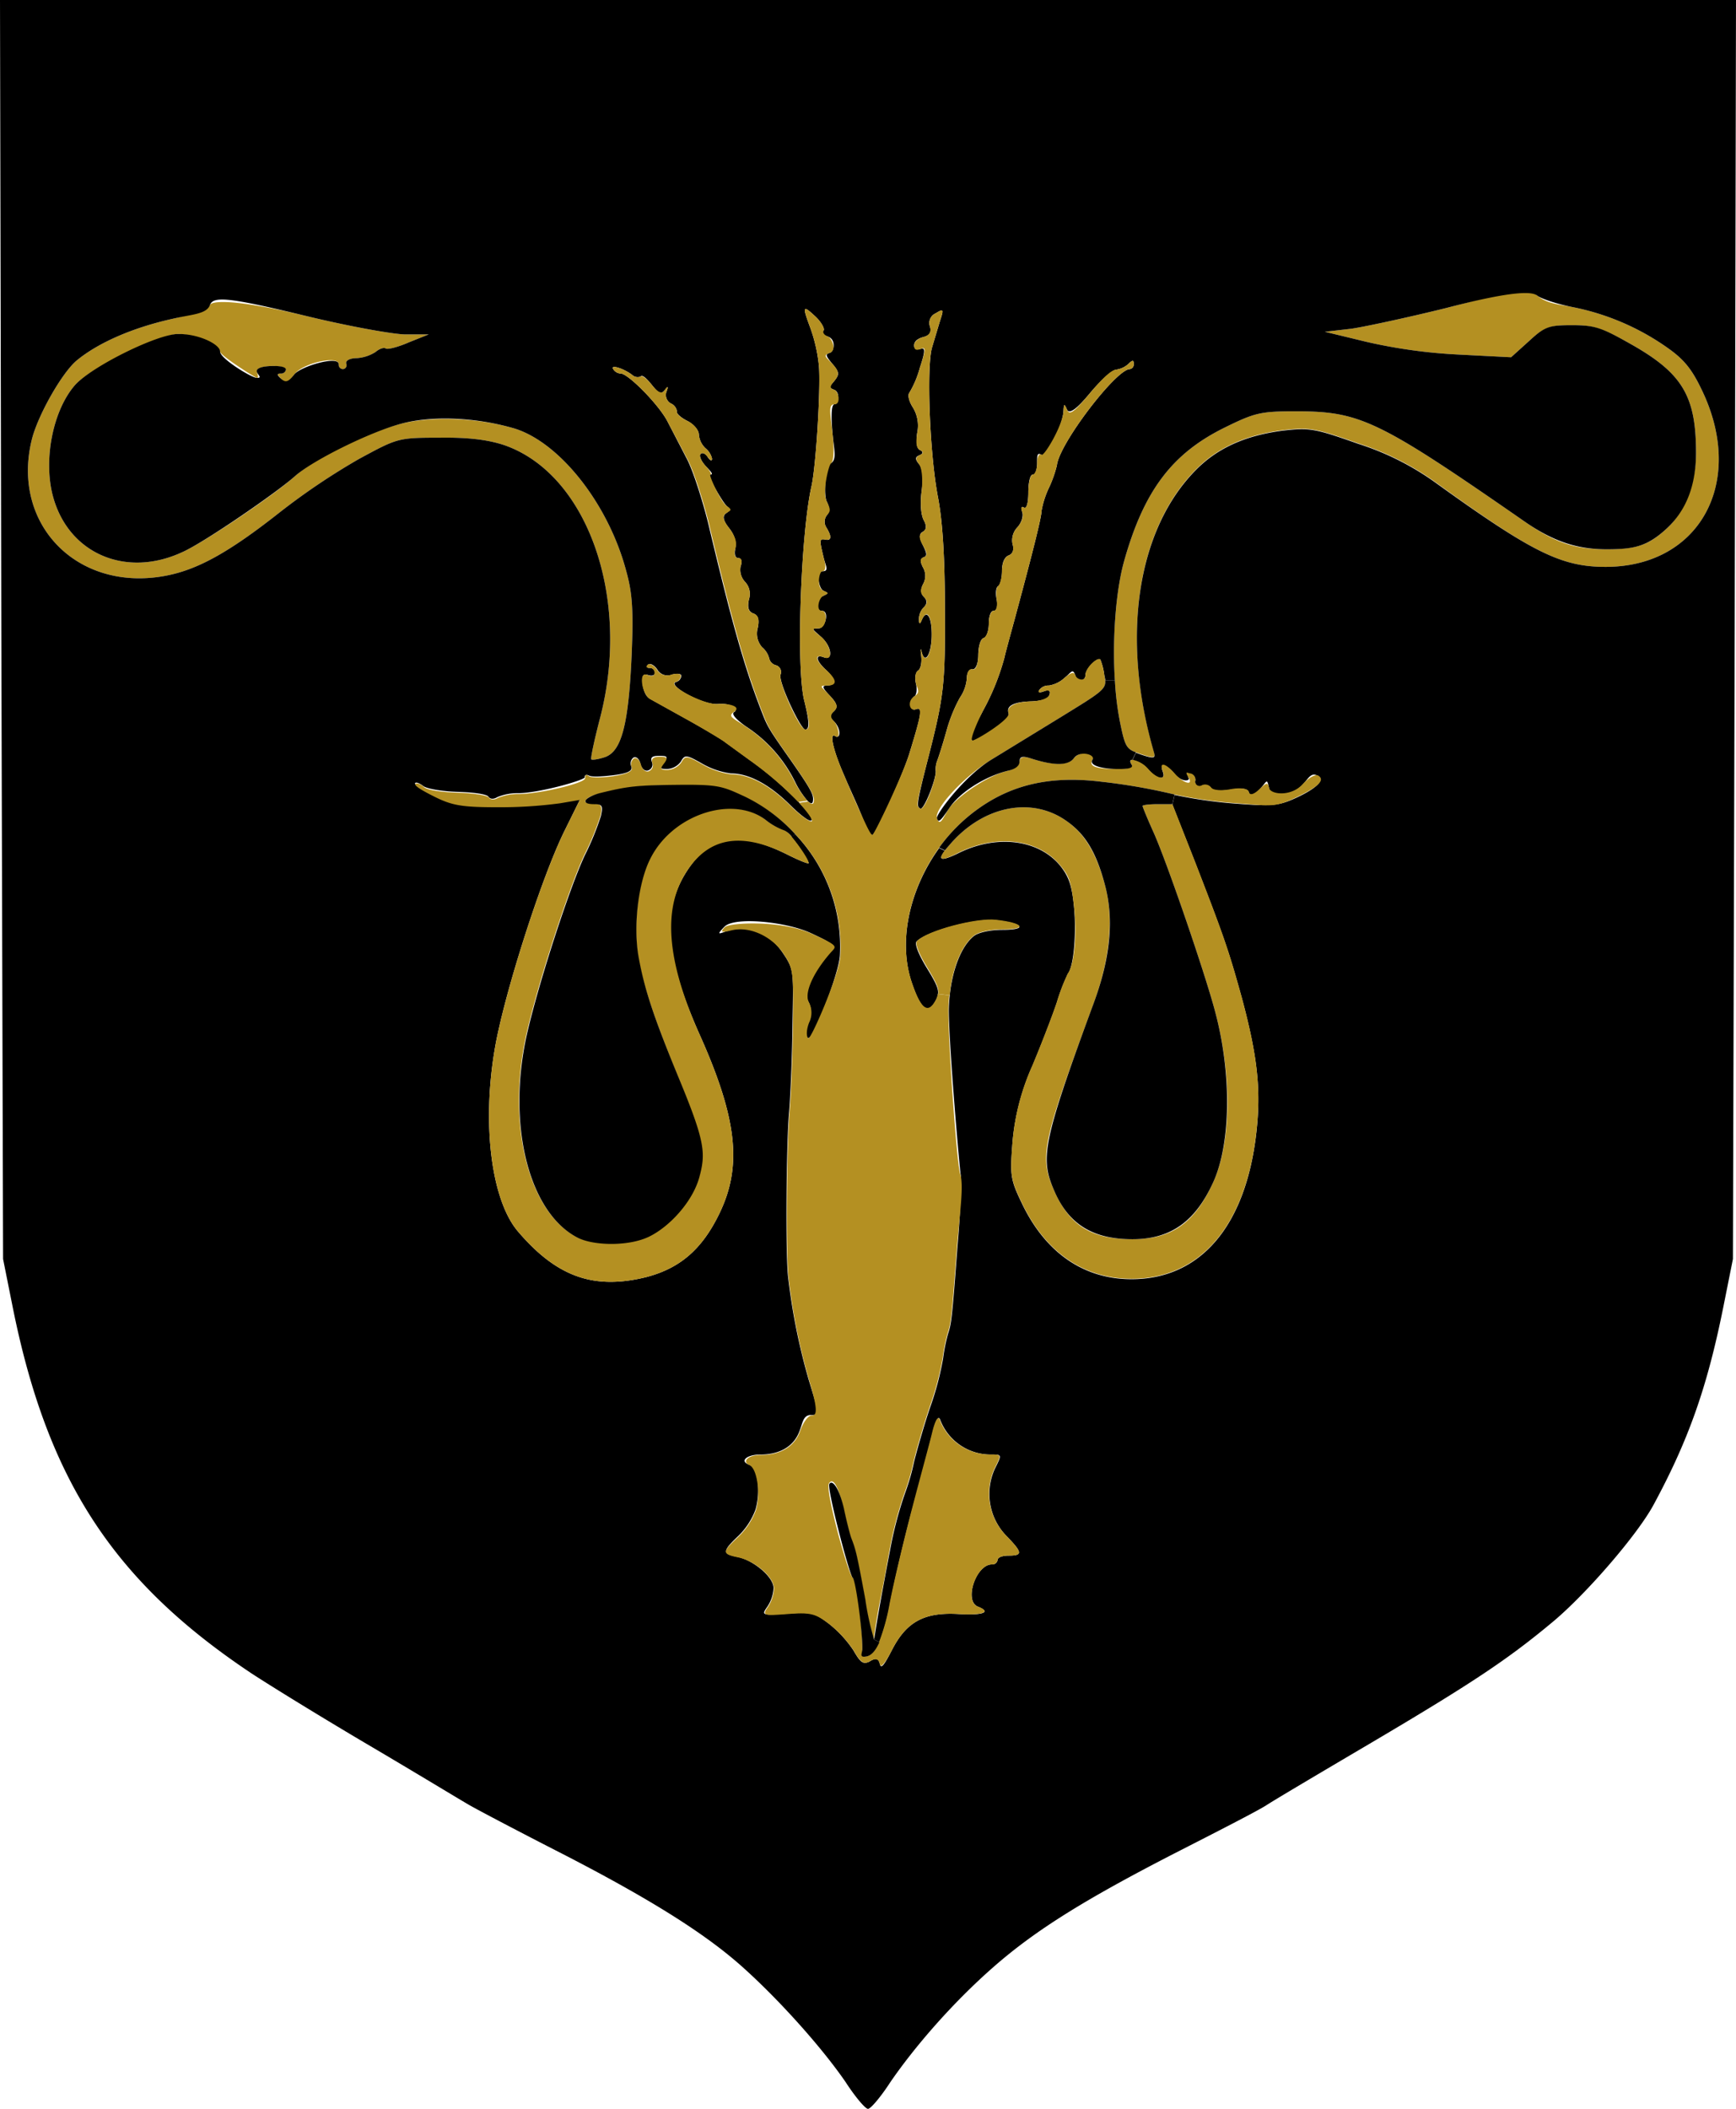 <svg id="Layer_1" data-name="Layer 1" xmlns="http://www.w3.org/2000/svg" viewBox="0 0 395.2 479.9"><defs><style>.cls-1{fill:#b49022;}</style></defs><title>Greyjoy-emblem</title><path class="cls-1" d="M387.9,90c9.1,20.5-1.5,39-22.5,39-10.1,0-16.7-3.3-38.9-19.4a62.7,62.7,0,0,0-17.4-8.7c-9.9-3.5-11-3.7-17.2-3-8.4,1.1-14.7,3.9-19.6,8.8-13.6,13.6-17.3,38.3-9.7,64.4,0.4,1.4,0,1.5-3,.5l-1.1-.4c-2.3-.8-2.6-1.8-3.7-7.2a69.2,69.2,0,0,1-1.1-9.2c-0.6-9.4.2-20.3,2.1-27.1,4.5-16,10.9-24.5,22.9-30.4,6.9-3.4,8.2-3.7,16.2-3.7,14.7,0,18.8,2,52.1,25.1,6.9,4.8,11.3,6.3,18.7,6.3s9.9-1.3,13.7-4.8,6.6-9.8,6.6-17.2c0-12.8-3.1-18-14.5-24.5-6.9-3.9-8.8-4.5-13.7-4.5s-6.2.3-9.8,3.6l-4.1,3.7-11.7-.6A120.6,120.6,0,0,1,311,77.8l-9.5-2.3,6.1-.7c3.3-.5,13-2.6,21.5-4.7,17.2-4.5,18.6-4.6,20.8-2.8s4.5,1.9,8.1,2.6a56.3,56.3,0,0,1,22,9.6C383.7,82.2,385.4,84.5,387.9,90Z" transform="translate(0.1)"/><path class="cls-1" d="M142.5,130.1c1.4,5,1.6,9.1,1.2,18.9-0.7,15.9-2.3,22-6.1,23.3-1.5.5-2.9,0.7-3.1,0.5s0.7-4.4,2-9.4c7.1-27.3-2.8-55.5-21.8-62.1-3.6-1.2-8.1-1.8-14.7-1.7-9.5,0-9.6.1-18.3,4.8a153.3,153.3,0,0,0-18,12.1c-11.9,9.4-19.1,13.3-26.5,14.6-19.8,3.5-34.7-11.8-30.1-30.9C8.4,94.7,14,84.8,17.4,82c5-4.1,12.9-7.5,22-9.5,4.3-1,8-2.3,8.3-3.1S52.2,67.7,70,72c9.1,2.2,19,4,22,4.1h5.5L93,77.9c-2.5,1.1-4.9,1.7-5.3,1.4s-1.5.1-2.3,0.8a9.1,9.1,0,0,1-4.2,1.4c-1.6,0-2.6.5-2.5,1.2A0.9,0.9,0,0,1,78,84a1,1,0,0,1-1-1.1c0-2.1-8.2-.3-10.1,2.3s-2,2.1-3,1-1-1.2-.1-1.2a1.1,1.1,0,0,0,1.2-.9c0-.5-1.6-0.9-3.5-0.8s-3.4.5-3.1,1.4,0.3,1.3,0,1.3S50,80.9,50,80s-5.7-4-9.5-4S20.8,83.4,17,87.6c-5.1,5.8-7.3,17.2-5,25.5,3.6,13,16.7,18.5,29.5,12.5,5.1-2.3,20.9-13,25.5-17.2s17.4-10.3,24.3-12S108.4,95,117,97.5C127.4,100.7,138.5,114.8,142.5,130.1Z" transform="translate(0.1)"/><path d="M395.1,0l-0.3,143.2-0.4,143.3-2.2,11c-3.7,18.4-8,30.4-15.9,45-3.7,6.8-15.1,20-22.7,26.4-10.4,8.7-18.5,14.1-42.4,28.2-10.7,6.3-21,12.4-23,13.7S276.6,417,267,421.9c-20.2,10.4-31.3,17.3-40.8,25.6s-18.1,18.3-23.6,26.3c-2.2,3.4-4.5,6.1-5.1,6.1s-2.9-2.7-5.1-6.1c-5.5-8-15.3-18.9-23.6-26.3s-20.6-15.2-40.8-25.6c-9.6-4.9-19.1-9.9-21.2-11.1s-12.3-7.4-23-13.7S61.1,383.4,57,380.7c-31.3-20.9-46.3-43.9-54.2-83.2l-2.2-11L0.2,143.2-0.1,0H395.1ZM365.4,129c21,0,31.6-18.5,22.5-39-2.5-5.5-4.2-7.8-7.9-10.5a56.3,56.3,0,0,0-22-9.6c-3.6-.7-7.2-1.9-8.1-2.6s-3.6-1.7-20.8,2.8c-8.5,2.1-18.2,4.2-21.5,4.7l-6.1.7,9.5,2.3a120.6,120.6,0,0,0,21.2,2.9l11.7,0.6,4.1-3.7c3.6-3.3,4.5-3.6,9.8-3.6s6.8,0.6,13.7,4.5C382.9,85,386,90.2,386,103c0,7.4-2.2,13.1-6.6,17.2S372,125,365.7,125s-11.8-1.5-18.7-6.3c-33.3-23.1-37.4-25.1-52.1-25.1-8,0-9.3.3-16.2,3.7-12,5.9-18.4,14.4-22.9,30.4-1.9,6.8-2.7,17.7-2.1,27.1h-2.2c0-.3-0.1-0.7-0.2-1.1a14.2,14.2,0,0,0-.9-3.6c-0.6-.7-3.4,2.1-3.4,3.5s-1.7,1.8-2.3.1-0.9-.7-2.4.5a6.8,6.8,0,0,1-3.6,1.8,2.6,2.6,0,0,0-2.2,1c-0.4.6,0.1,0.7,1.1,0.3s1.5-.2,1.2.8-1.9,1.4-4,1.5c-4.1.1-5.9,1-5.3,2.7s-7.3,7.3-8.3,6.2,0.8-3.4,2.5-6.8a54.4,54.4,0,0,0,4.9-12.2c0.1-.6,1.2-4.6,2.4-9,4.1-15.2,6-22.8,6-24.2a20.7,20.7,0,0,1,1.6-5.1,26.9,26.9,0,0,0,1.9-5.3C241,101,254,84,257.1,84a1.1,1.1,0,0,0,.9-1.2c0-.9-0.3-0.9-1.2,0a5.2,5.2,0,0,1-2.7,1.3c-0.9,0-3.6,2.4-6.1,5.4s-4.6,5-5.2,3.7-0.7-1.4-.8.3c-0.1,3.2-3.9,10.7-5,10s-1,.5-1,1.9-0.4,2.6-1,2.6-1,1.8-1,4.1-0.4,3.8-1,3.4-0.7.1-.4,1-0.1,2.4-1.1,3.5a4.3,4.3,0,0,0-1.1,3.8c0.4,1.3.1,2.2-.9,2.6s-1.5,1.8-1.5,3.5-0.4,3.2-.9,3.5-0.6,1.7-.3,3.1,0,2.5-.7,2.5-1.1,1.3-1.1,2.9-0.5,3.1-1.2,3.3-1.2,2-1.2,3.9-0.6,3.3-1.3,3.2-1.3.7-1.3,2a9.1,9.1,0,0,1-1.6,4.5,34.8,34.8,0,0,0-3,7.4c-0.8,2.9-1.8,6-2.1,6.8a5.5,5.5,0,0,0-.4,2.3c0.3,1.6-2.7,9.2-3.5,8.7s-1-.6,1.8-11.5c3.6-14.1,3.9-16.7,3.8-34,0-11.3-.5-19.9-1.6-25.5-1.9-10.1-2.6-29.8-1.3-34l1.8-6c0.9-2.7.8-2.8-1-1.7a2.4,2.4,0,0,0-1.3,3c0.4,1.3,0,2-1.5,2.4s-2.1,1.1-2.1,1.9,0.6,1.1,1.5.8,1.2,0.1-.2,4.3a22.3,22.3,0,0,1-2.4,5.7c-0.4.5-.1,1.9,0.8,3.3a7.9,7.9,0,0,1,1,5.8c-0.3,2.1-.1,3.6.6,3.9s0.9,0.8-.1,1.2-1,.9-0.1,2,1,3.2.6,6.2-0.1,5.5.5,6.6,0.7,2.1-.2,2.6-0.9,1.3,0,3.1,1,2.4.2,2.7-0.9.9-.2,2.3a3.8,3.8,0,0,1,.1,3.7c-0.7,1.3-.6,2.3.1,3s0.9,1.5,0,2.4a3.8,3.8,0,0,0-1.1,2.7q0,1.7.6,0.3c1.1-2.7,2.3-1,2.3,3.2s-1.5,7.1-2.3,3.9c-0.2-1-.3-0.6-0.1.9s-0.1,3-.7,3.4-0.8,1.7-.5,2.9,0.2,2.7-.4,3-1.2,3.5.4,2.9,1.3,1-1.4,9.8c-1.4,4.8-7.8,18.8-8.5,18.8s-1.5-2.1-2.6-4.8-2.9-6.5-3.8-8.7c-2.4-5.4-3.5-9.8-2.1-9s1.3-1.8-.2-3.3-0.9-1.5,0-2.4,0.7-1.7-1-3.5-1.9-2.3-.5-2.3,2.1-1.3-.3-3.5-2.6-3.7-.5-2.9,1.8-2.5-.7-4.7-2-1.8-.5-1.9,2.5-4,.7-4-1.2-2.7.3-3.4,1-.7,0-1.2-1.7-4.4-.2-4.4,0.9-1,.4-2.7c-1.1-4.5-1.1-4.8.3-4.5s1.5-.7.2-2.8a2.4,2.4,0,0,1,.1-2.7c0.7-.8.7-1.8,0-3.2s-0.4-7.8,1-8.7,0.6-3.4.3-7-0.3-6.4.5-6.4,1.4-2.7-.1-3.3-1-.7.1-2.1,1.1-1.9-.5-3.8-1.6-2.2-.6-2.5,1.5-3-.4-3.7-1.3-1-1-1.4-0.6-2-1.9-3.2c-2.9-2.7-3-2.4-1.1,2.7a36,36,0,0,1,1.9,8.3c0.5,4.4-.6,23.1-1.7,27.8-2.4,10.8-3.5,41.4-1.6,48.7,1.2,4.9,1.2,6.5.2,6.5s-6.2-10.9-5.6-12.5a1.6,1.6,0,0,0-1-2.1,2.1,2.1,0,0,1-1.6-1.6,4.9,4.9,0,0,0-1.6-2.5,4.7,4.7,0,0,1-1-4.4c0.4-1.9.1-2.9-1-3.3s-1.4-1.4-1-3.2a4,4,0,0,0-.9-4,4,4,0,0,1-1-3.5c0.4-1.1.2-1.9-.5-1.9s-1-.8-0.7-2.2-0.2-3.1-1.4-4.6-1.7-2.7-.7-3.4,1-1,.2-1.6-4.7-7.2-3.8-7.2-0.1-.9-1.1-2-1.5-2.3-1.1-2.7,1.1-.1,1.6.7,1,1,1,.4a4.3,4.3,0,0,0-1.5-2.4,4.8,4.8,0,0,1-1.5-3.1c0-1-1.2-2.4-2.6-3.1s-2.6-1.7-2.4-2.2a2.3,2.3,0,0,0-1.4-1.8,2.2,2.2,0,0,1-1-2.6c0.5-1.3.4-1.4-.4-0.4s-1.3.8-2.9-1.2-2.3-2.3-2.6-1.9a1.8,1.8,0,0,1-1.9-.4c-2-1.5-5-2.4-4.3-1.3a2.1,2.1,0,0,0,1.7,1c1.7,0,8.8,7.2,10.7,11l4.4,8.5c1.4,2.7,3.5,9.3,4.8,14.5,5.4,22.7,8.3,33,12.2,43,1.2,3.1,1.5,3.7,5.2,9,5.5,7.8,6.5,9.5,6.5,10.8s-0.5,1.2-1.3.4a20.1,20.1,0,0,1-2.9-4.5,31.9,31.9,0,0,0-11.1-12.4c-2.4-1.7-3.4-2.9-2.6-3.3s-0.4-2.1-3.8-1.8-11.6-4.3-9.5-5a1.6,1.6,0,0,0,1.2-1.4c0-.5-0.9-0.6-2.1-0.3a2.7,2.7,0,0,1-3.4-1.2c-0.7-1-1.7-1.5-2.1-1s-0.2.7,0.4,0.7a1.1,1.1,0,0,1,1.2,1.1c0,0.6-.7.8-1.6,0.5s-1.5,0-1.2,2.1,1,3,1.8,3.4l9,5c4.1,2.3,7.7,4.5,8,4.8l5.5,4a78.8,78.8,0,0,1,11.2,9.6c2,2.1,3.3,3.8,2.9,4.2s-2.6-1.3-5-3.7c-4.7-4.6-9.3-7-13.3-7a17.7,17.7,0,0,1-6.5-2.2c-3.7-2.1-4-2.1-4.9-.5a4.1,4.1,0,0,1-3.1,1.7c-1.7,0-1.8-.2-0.8-1.5s0.9-1.5-1-1.5-2,.5-1.7,1.4a1.4,1.4,0,0,1-.8,1.9c-0.7.3-1.5-.3-1.8-1.5s-1-1.7-1.6-1.4a1.7,1.7,0,0,0-.5,2c0.4,1-.8,1.6-4,2s-5,.4-5.6.1-1-.2-1,0.4-10,3.5-15,3.6a11.9,11.9,0,0,0-4.9.9c-0.8.5-1.6,0.5-2-.1s-3.5-1-7-1.1-7-.7-7.8-1.3-1.6-1-1.9-.7,1.7,1.6,4.3,2.9,6.3,2.4,14.3,2.4a102.7,102.7,0,0,0,14.3-.9l4.7-.8-3.6,7.3c-5.3,10.7-13.9,37.7-15.9,49.8-2.9,17.2-.7,34.1,5.2,41.2,8.9,10.5,17.4,13.5,29.4,10.5,7.6-2,12.6-6.3,16.5-14.3,5.3-10.8,4.2-21.6-4.4-40.8-7.9-17.7-8.7-28.1-3.1-37s12.5-9.3,23.1-4c2.6,1.3,4.8,2.2,4.8,1.9s-2.2-4-3.9-5.9l0.8-.7a37.1,37.1,0,0,1,10.2,27.7c-0.3,4.3-6.3,19.7-7.3,18.7s-0.4-2.1.2-3.6a5.1,5.1,0,0,0-.1-4.7c-1-2,.9-6.5,4.9-11.1,1.4-1.6,1-2-4.4-4.5s-17.3-3.8-19.6-1.4-0.8,1.3,1.6.7c4.3-1,8.8,1,11.6,5.1s2.5,4.2,2.3,17.2c-0.1,7.5-.5,16.3-0.8,19.6-0.6,7.4-.8,31.6-0.2,37A143.5,143.5,0,0,0,184,314c2.4,7.8,2.4,8,.6,8s-1.9,1.5-2.6,3.4c-1.2,3.6-4.4,5.6-9,5.6-3.1,0-4.8,1.5-2.6,2.3s2.6,6.3,1.5,10.2a16.2,16.2,0,0,1-3.9,6c-3.7,3.5-3.7,4.1-.2,4.8s8.2,4.5,8.2,7.1a8.4,8.4,0,0,1-1.4,4.2c-1.4,2-1.3,2,4.5,1.6s6.3-.1,9.5,2.3a26.5,26.5,0,0,1,5.6,6.1c1.1,1.9,1.7,2.7,2.5,2.8a2.2,2.2,0,0,0,1.3-.4c1.4-.8,1.9-0.6,2.2.7s1.2-.2,2.8-3.3c3.3-6.4,7.4-8.6,15.3-8.1,5.4,0.3,7.4-.4,4.2-1.7s-0.4-9.6,3.2-9.6a1.2,1.2,0,0,0,1.3-1c0-.6,1.1-1,2.5-1,3.3,0,3.2-.7-0.6-4.6a13.7,13.7,0,0,1-2.5-15.2c1.6-3.2,1.6-3.2-.8-3.2a12.3,12.3,0,0,1-11.7-8c-0.4-.9-1,0.2-1.7,3s-2.6,10.1-4.5,17-4.2,16.8-5.2,22a46.8,46.8,0,0,1-2.4,8.7l-1.2-.6h0c0.1-.8.8-5.1,1.6-9.5s1.7-9.2,2-10.7a86.1,86.1,0,0,1,3.5-13.3,50.2,50.2,0,0,0,2-7c0.7-2.8,2.3-8.4,3.7-12.5a67.5,67.5,0,0,0,2.9-11,40.8,40.8,0,0,1,1.1-5.5c0.8-2.5.9-3,2.2-20.3,0.7-7.9.9-15.1,0.7-16s-2.7-29.3-2.7-37.4a33.1,33.1,0,0,1,.2-3.3c0.6-5.9,2.6-11.2,5.4-13.5,1-.9,3.8-1.5,6.6-1.5,5.9,0,4.8-1.5-1.5-2.2-4.4-.5-15.5,2.4-18,4.8-0.6.5,0.4,3,2.3,6.1s2.8,4.8,2.5,6a4.4,4.4,0,0,1-.5,1.4c-1.7,3.2-3.3,2.1-5.3-3.7-3.4-9.5-.7-21.6,6.1-31l1.3,0.6c-1.7,2.2-.8,2.4,2.8.7,8.6-4.4,18-3.4,23.1,2.3,2.2,2.6,3,4.6,3.5,9.8s0.1,13.2-1.4,15.2a44.4,44.4,0,0,0-2.5,6.5c-1,3-3.5,9.5-5.6,14.5a53.4,53.4,0,0,0-4.5,17.3c-0.6,7.9-.5,8.5,2.4,14.5,5.4,10.9,14,16.7,24.7,16.7,15.7,0,26-12.1,28.4-33.3,1.1-9.7.3-17.3-3.3-30.7-3-10.8-3.9-13.5-10.8-31.3l-5-12.7,0.5-2.2a104.5,104.5,0,0,0,14.2,2c7.9,0.6,9.5.5,13.6-1.4s6.5-3.9,4.9-4.9-2.2.5-3.5,1.9c-2.7,3-7.2,3.5-7.7.9s-0.5-1.5-2.2.3-2.1,1.5-2.4.6-1.6-1-4.2-.6-4,.2-4.4-0.4a1.7,1.7,0,0,0-2.1-.5,1,1,0,0,1-1.5-1.1,1.4,1.4,0,0,0-1.1-1.6c-0.5,0-.7.4-0.4,1s-1.5,1-3.2-1-3.5-2.6-2.7-.5-1.3,1.8-3.3-.5a6.2,6.2,0,0,0-3.6-2.1l0.8-1.7,1.1,0.4c3,1,3.4.9,3-.5-7.6-26.1-3.9-50.8,9.7-64.4,4.9-4.9,11.2-7.7,19.6-8.8,6.2-.7,7.3-0.5,17.2,3a62.7,62.7,0,0,1,17.4,8.7C348.7,125.7,355.3,129,365.4,129ZM143.7,149c0.4-9.8.2-13.9-1.2-18.9-4-15.3-15.1-29.4-25.5-32.6-8.6-2.5-18.5-3-25.7-1.1S71,104.8,67,108.4s-20.4,14.9-25.5,17.2c-12.8,6-25.9.5-29.5-12.5-2.3-8.3-.1-19.7,5-25.5C20.8,83.4,35.7,76,40.5,76S50,78.4,50,80s7.2,6,8.4,6,0.3-.6,0-1.3,0.6-1.3,3.1-1.4,3.5,0.3,3.5.8a1.1,1.1,0,0,1-1.2.9c-0.9,0-.9.3,0.1,1.2s1.6,0.8,3-1S77,80.8,77,82.9A1,1,0,0,0,78,84a0.9,0.9,0,0,0,.7-1.3c-0.1-.7.9-1.2,2.5-1.2a9.1,9.1,0,0,0,4.2-1.4c0.8-.7,1.9-1.1,2.3-0.8s2.8-.3,5.3-1.4l4.5-1.8H92C89,76,79.1,74.2,70,72c-17.8-4.3-21.5-4.7-22.3-2.6s-4,2.1-8.3,3.1c-9.1,2-17,5.4-22,9.5-3.4,2.8-9,12.7-10.3,18.2-4.6,19.1,10.3,34.4,30.1,30.9,7.4-1.3,14.6-5.2,26.5-14.6a153.3,153.3,0,0,1,18-12.1c8.7-4.7,8.8-4.8,18.3-4.8,6.6-.1,11.1.5,14.7,1.7,19,6.6,28.9,34.8,21.8,62.1-1.3,5-2.2,9.2-2,9.4s1.6,0,3.1-.5C141.4,171,143,164.9,143.7,149Z" transform="translate(0.1)"/><path class="cls-1" d="M300,176.5c1.6,1,.1,2.5-4.9,4.9s-5.7,2-13.6,1.4a104.5,104.5,0,0,1-14.2-2l-1.3-.3a134.6,134.6,0,0,0-15.3-2.6c-11.3-1.4-20.1.5-27.9,6a38.6,38.6,0,0,0-9.1,9c-6.8,9.4-9.5,21.5-6.1,31,2,5.8,3.6,6.9,5.3,3.7a4.4,4.4,0,0,0,.5-1.4l2.6,0.3a33.1,33.1,0,0,0-.2,3.3c0,8.1,1.9,35,2.7,37.4s0,8.1-.7,16c-1.3,17.3-1.4,17.8-2.2,20.3a40.8,40.8,0,0,0-1.1,5.5,67.5,67.5,0,0,1-2.9,11c-1.4,4.1-3,9.7-3.7,12.5a50.2,50.2,0,0,1-2,7,86.1,86.1,0,0,0-3.5,13.3c-0.3,1.5-1.1,6.3-2,10.7s-1.5,8.7-1.6,9.5h0a61.4,61.4,0,0,1-2-9.1c-2-10.8-2.2-11.4-3.2-14-0.3-.8-1.1-3.9-1.7-6.8-1.2-5-2.4-7-3.3-5.5S193,358.3,194,359s2.3,12.5,2.2,16.3c0,0.9.2,1.7,0.6,1.7v1.4c-0.8-.1-1.5-0.9-2.5-2.7a26.5,26.5,0,0,0-5.6-6.1c-3.2-2.4-4.2-2.7-9.5-2.3s-5.9.4-4.5-1.6a8.4,8.4,0,0,0,1.4-4.2c0-2.6-4.3-6.3-8.2-7.1s-3.5-1.3.2-4.8a16.2,16.2,0,0,0,3.9-6c1.1-3.9.2-9.5-1.5-10.2s-0.5-2.3,2.6-2.3c4.6,0,7.8-2,9-5.6,0.7-1.9,1.8-3.4,2.6-3.4s1.8-.2-0.6-8a143.5,143.5,0,0,1-4.7-23.5c-0.6-5.4-.4-29.6.2-37,0.3-3.3.7-12.1,0.8-19.6,0.2-13,.1-13.7-2.3-17.2s-7.3-6.1-11.6-5.1c-2.4.6-2.7,0.4-1.6-.7s12.9-1.6,19.6,1.4,5.8,2.9,4.4,4.5c-4,4.6-5.9,9.1-4.9,11.1a5.1,5.1,0,0,1,.1,4.7c-0.6,1.5-.7,3.1-0.2,3.6s7-14.4,7.3-18.7a37.1,37.1,0,0,0-10.2-27.7,37.7,37.7,0,0,0-11.7-8.6c-5-2.3-6.9-2.6-15.2-2.6s-11.2.3-17.7,1.9c-2,.4-3.1,1.1-3.2,1.7l-1.1-.3-4.7.8a102.7,102.7,0,0,1-14.3.9c-8,0-10.3-.4-14.3-2.4s-4.5-2.6-4.3-2.9,1.2,0,1.9.7,4.3,1.2,7.8,1.3,6.7,0.6,7,1.1,1.2,0.6,2,.1a11.9,11.9,0,0,1,4.9-.9c5-.1,15-2.5,15-3.6s0.5-.7,1-0.4,3.1,0.3,5.6-.1,4.4-1,4-2a1.7,1.7,0,0,1,.5-2c0.6-.3,1.3.3,1.6,1.4s1.1,1.8,1.8,1.5a1.4,1.4,0,0,0,.8-1.9c-0.3-.9.2-1.4,1.7-1.4s2,0.2,1,1.5-0.9,1.5.8,1.5a4.1,4.1,0,0,0,3.1-1.7c0.9-1.6,1.2-1.6,4.9.5a17.7,17.7,0,0,0,6.5,2.2c4,0,8.6,2.4,13.3,7,2.4,2.4,4.7,4,5,3.7s-0.9-2-2.9-4.2l2.1-.3c0.8,0.8,1.3.7,1.3-.4s-1-3-6.5-10.8c-3.7-5.3-4-5.9-5.2-9-3.9-10-6.8-20.3-12.2-43-1.3-5.2-3.4-11.8-4.8-14.5L151.9,96c-1.9-3.8-9-11-10.7-11a2.1,2.1,0,0,1-1.7-1c-0.7-1.1,2.3-.2,4.3,1.3a1.8,1.8,0,0,0,1.9.4c0.3-.4,1.5.5,2.6,1.9s2.2,2.3,2.9,1.2,0.9-.9.4,0.4a2.2,2.2,0,0,0,1,2.6,2.3,2.3,0,0,1,1.4,1.8c-0.2.5,0.9,1.5,2.4,2.2s2.6,2.1,2.6,3.1a4.8,4.8,0,0,0,1.5,3.1,4.3,4.3,0,0,1,1.5,2.4c0,0.6-.4.4-1-0.4s-1.2-1.1-1.6-.7,0.1,1.6,1.1,2.7,1.5,2,1.1,2,2.4,6.3,3.8,7.2,0.7,1-.2,1.6-0.8,1.4.7,3.4,1.8,3.3,1.4,4.6-0.1,2.2.7,2.2,0.9,0.8.5,1.9a4,4,0,0,0,1,3.5,4,4,0,0,1,.9,4c-0.4,1.8-.2,2.8,1,3.2s1.4,1.4,1,3.3a4.7,4.7,0,0,0,1,4.4,4.9,4.9,0,0,1,1.6,2.5,2.1,2.1,0,0,0,1.6,1.6,1.6,1.6,0,0,1,1,2.1c-0.6,1.6,4.3,12.5,5.6,12.5s1-1.6-.2-6.5c-1.9-7.3-.8-37.9,1.6-48.7,1.1-4.7,2.2-23.4,1.7-27.8a36,36,0,0,0-1.9-8.3c-1.9-5.1-1.8-5.4,1.1-2.7,1.3,1.2,2.2,2.7,1.9,3.2s0.2,1.1,1,1.4,2.1,3.1.4,3.7-0.8,1,.6,2.5,1.7,2.4.5,3.8-1.1,1.8-.1,2.1,1.6,3.3.1,3.3-1,1.9-.5,6.4,0.2,6.7-.3,7-2.1,6.6-1,8.7,0.7,2.4,0,3.2a2.4,2.4,0,0,0-.1,2.7c1.3,2.1,1.2,3-.2,2.8s-1.4,0-.3,4.5c0.5,1.7.3,2.7-.4,2.7s-1.4,3.7.2,4.4,1,0.7,0,1.2-1.7,3.4-.3,3.4,1.1,4-.7,4-1.5.3,0.5,1.9,3.1,5.6.7,4.7-1.9.8,0.5,2.9,2.6,3.5.3,3.5-1.3.3,0.5,2.3,1.9,2.6,1,3.5-0.9,1.5,0,2.4,1.6,4.2.2,3.3-0.3,3.6,2.1,9c0.9,2.2,2.6,6.1,3.8,8.7s2.2,4.8,2.6,4.8,7.1-14,8.5-18.8c2.7-8.8,2.9-10.4,1.4-9.8s-2-1.9-.4-2.9,0.7-1.7.4-3-0.1-2.6.5-2.9,0.9-1.9.7-3.4-0.1-1.9.1-.9c0.8,3.2,2.3.7,2.3-3.9s-1.2-5.9-2.3-3.2q-0.6,1.4-.6-0.3a3.8,3.8,0,0,1,1.1-2.7c0.9-.9.9-1.5,0-2.4s-0.8-1.7-.1-3a3.8,3.8,0,0,0-.1-3.7c-0.7-1.4-.7-2,0.2-2.3s0.8-1-.2-2.7-0.9-2.5,0-3.1,0.9-1.3.2-2.6-0.8-4-.5-6.6,0.1-5.3-.6-6.2-0.9-1.5.1-2,1-.7.1-1.2-0.9-1.8-.6-3.9a7.9,7.9,0,0,0-1-5.8c-0.9-1.4-1.2-2.8-.8-3.3a22.3,22.3,0,0,0,2.4-5.7c1.4-4.2,1.4-4.8.2-4.3s-1.5,0-1.5-.8,0.9-1.6,2.1-1.9,1.9-1.1,1.5-2.4a2.4,2.4,0,0,1,1.3-3c1.8-1.1,1.9-1,1,1.7l-1.8,6c-1.3,4.2-.6,23.9,1.3,34,1.1,5.6,1.6,14.2,1.6,25.5,0.1,17.3-.2,19.9-3.8,34-2.8,10.9-2.8,10.9-1.8,11.5s3.8-7.1,3.5-8.7a5.5,5.5,0,0,1,.4-2.3c0.3-.8,1.3-3.9,2.1-6.8a34.8,34.8,0,0,1,3-7.4,9.1,9.1,0,0,0,1.6-4.5c0-1.3.5-2.2,1.3-2s1.2-1,1.3-3.2,0.5-3.6,1.2-3.9,1.2-1.7,1.2-3.3,0.5-2.9,1.1-2.9,0.9-1,.7-2.5-0.1-2.8.3-3.1,0.9-1.9.9-3.5,0.6-3.2,1.5-3.5,1.3-1.3.9-2.6a4.3,4.3,0,0,1,1.1-3.8c1-1.1,1.5-2.6,1.1-3.5s-0.2-1.3.4-1,1-1,1-3.4,0.5-4.1,1-4.1,1-1.2,1-2.6,0.4-2.3,1-1.9,4.9-6.8,5-10c0.1-1.7.2-1.7,0.8-.3s1.6,0.6,5.2-3.7,5.2-5.4,6.1-5.4a5.2,5.2,0,0,0,2.7-1.3c0.9-.9,1.2-0.9,1.2,0a1.1,1.1,0,0,1-.9,1.2c-3.1,0-16.1,17-16.6,21.9a26.9,26.9,0,0,1-1.9,5.3,20.7,20.7,0,0,0-1.6,5.1c0,1.4-1.9,9-6,24.2-1.2,4.4-2.3,8.4-2.4,9a54.4,54.4,0,0,1-4.9,12.2c-1.7,3.4-2.9,6.5-2.5,6.8s8.8-4.8,8.3-6.2,1.2-2.6,5.3-2.7c2.1-.1,3.7-0.7,4-1.5s0-1.2-1.2-.8-1.5.3-1.1-.3a2.6,2.6,0,0,1,2.2-1,6.8,6.8,0,0,0,3.6-1.8c1.5-1.2,2.1-1.4,2.4-.5s2.3,1.6,2.3-.1,2.8-4.2,3.4-3.5a14.2,14.2,0,0,1,.9,3.6c0.1,0.4.1,0.8,0.2,1.1,0.2,2.1-1.2,2.9-9.8,8.2l-16,9.8c-6.3,3.8-13.2,11.3-12.5,13.4s1.4-.2,2.8-2.3,8.1-7.2,13.3-8.5c1.5-.3,2.7-1.3,2.7-2.1s0.6-1.3,2.3-.8c5.5,1.8,8.8,1.7,10.1,0s5.3-1.4,4.2.4,1.8,2.1,6,2.1c2.1,0,3.3-.4,2.9-1s-0.3-1.1.2-1.1a6.2,6.2,0,0,1,3.6,2.1c2,2.3,4.2,2.7,3.3.5s0.6-1.9,2.7.5,4.3,2.8,3.2,1-0.1-1,.4-1a1.4,1.4,0,0,1,1.1,1.6,1,1,0,0,0,1.5,1.1,1.7,1.7,0,0,1,2.1.5c0.4,0.6,2.2.8,4.4,0.4s4-.2,4.2.6,1,0.7,2.4-.6,1.9-1.8,2.2-.3,5,2.1,7.7-.9C297.8,177,299.4,176.1,300,176.5Z" transform="translate(0.1)"/><path class="cls-1" d="M282.6,227c3.6,13.4,4.4,21,3.3,30.7-2.4,21.2-12.7,33.3-28.4,33.3-10.7,0-19.3-5.8-24.7-16.7-2.9-6-3-6.6-2.4-14.5a53.4,53.4,0,0,1,4.5-17.3c2.1-5,4.6-11.5,5.6-14.5a44.4,44.4,0,0,1,2.5-6.5c1.5-2,2.1-8.9,1.4-15.2s-1.3-7.2-3.5-9.8c-5.1-5.7-14.5-6.7-23.1-2.3-3.6,1.8-4.5,1.6-2.8-.7l1.3-1.5c7.6-8.7,18.6-10.8,26.5-5.1,4.1,2.9,6.8,7.5,8.7,14.7s1.2,16.4-2.7,26.9c-11.8,32-12.4,34.7-8.8,42.7s8.7,10.8,17.7,10.8,14.2-3.7,18.4-13,4.2-24.5.5-38.5c-2.1-8.2-11-34.2-14.1-41.1-1.4-3.1-2.5-5.8-2.5-6s1.5-.4,3.4-0.4h3.4l5,12.7C278.7,213.5,279.6,216.2,282.6,227Z" transform="translate(0.1)"/><path d="M276.6,230.5c3.7,14,3.5,29.7-.5,38.5s-9.5,13-18.4,13-14.4-3.3-17.7-10.8-3-10.7,8.8-42.7c3.9-10.5,4.7-19.2,2.7-26.9s-4.6-11.8-8.7-14.7c-7.9-5.7-18.9-3.6-26.5,5.1l-1.3,1.5-1.3-.6a38.6,38.6,0,0,1,9.1-9c7.8-5.5,16.6-7.4,27.9-6a134.6,134.6,0,0,1,15.3,2.6l1.3,0.3-0.5,2.2h-3.4c-1.9,0-3.4.2-3.4,0.4s1.1,2.9,2.5,6C265.6,196.3,274.5,222.3,276.6,230.5Z" transform="translate(0.1)"/><path d="M258.5,171.2l-0.8,1.7c-0.5,0-.7.3-0.2,1.1s-0.8,1-2.9,1c-4.2,0-6.8-.9-6-2.1s-2.9-2.2-4.2-.4-4.6,1.8-10.1,0c-1.7-.5-2.3-0.3-2.3.8s-1.2,1.8-2.7,2.1c-5.2,1.3-10.9,4.9-13.3,8.5s-2.5,3.1-2.8,2.3,6.2-9.6,12.5-13.4l16-9.8c8.6-5.3,10-6.1,9.8-8.2h2.2a69.2,69.2,0,0,0,1.1,9.2C255.9,169.4,256.2,170.4,258.5,171.2Z" transform="translate(0.1)"/><path class="cls-1" d="M228.9,349.4c3.8,3.9,3.9,4.6.6,4.6-1.4,0-2.5.4-2.5,1a1.2,1.2,0,0,1-1.3,1c-3.6,0-6.4,8.4-3.2,9.6s1.2,2-4.2,1.7c-7.9-.5-12,1.7-15.3,8.1-1.6,3.1-2.6,4.3-2.8,3.3s-0.8-1.5-2.2-.7a2.2,2.2,0,0,1-1.3.4V377c1.3-.1,2.3-1.1,3.3-3.3a46.8,46.8,0,0,0,2.4-8.7c1-5.2,3.4-15.1,5.2-22s3.9-14.5,4.5-17,1.3-3.9,1.7-3a12.3,12.3,0,0,0,11.7,8c2.4,0,2.4,0,.8,3.2A13.7,13.7,0,0,0,228.9,349.4Z" transform="translate(0.1)"/><path class="cls-1" d="M226.6,209.3c6.3,0.7,7.4,2.2,1.5,2.2-2.8,0-5.6.6-6.6,1.5-2.8,2.3-4.9,7.6-5.4,13.5l-2.6-.3c0.2-1.3-.5-2.7-2.5-6s-2.9-5.6-2.3-6.1C211.1,211.7,222.2,208.8,226.6,209.3Z" transform="translate(0.1)"/><path d="M200.1,373.7c-1,2.2-2,3.2-3.3,3.3s-0.6-.8-0.6-1.7c0.1-3.8-1.5-15.8-2.2-16.3s-5.9-20.3-5.3-21.3,2.1,0.5,3.3,5.5c0.6,2.9,1.4,6,1.7,6.8,1,2.6,1.2,3.2,3.2,14a61.4,61.4,0,0,0,2,9.1Z" transform="translate(0.1)"/><path class="cls-1" d="M184,196.4c0,0.3-2.2-.6-4.8-1.9-10.6-5.3-18-4-23.1,4s-4.8,19.3,3.1,37c8.6,19.2,9.7,30,4.4,40.8-3.9,8-8.9,12.3-16.5,14.3-12,3-20.5,0-29.4-10.5-5.9-7.1-8.1-24-5.2-41.2,2-12.1,10.6-39.1,15.9-49.8l3.6-7.3,1.1,0.3c-0.1.5,0.5,0.8,2,.8s2,0.4,1.5,2.7a63,63,0,0,1-3.6,8.8c-3.3,6.9-10.1,27.6-13,39.8-5,20.8-.1,41.4,11.2,47.3,3.6,1.9,12.2,1.8,16.4-.2s10.1-8.6,11.4-13.5,0.7-9.4-4.6-22.4-8-20.7-9.2-27.6-0.1-17.2,2.7-22.6c5-9.9,18.5-14.4,26.1-8.8a15.1,15.1,0,0,0,4.4,2.5,4.4,4.4,0,0,1,1.7,1.5C181.8,192.4,184,195.6,184,196.4Z" transform="translate(0.1)"/><path class="cls-1" d="M183.7,182.2l-2.1.3a78.8,78.8,0,0,0-11.2-9.6l-5.5-4c-0.3-.3-3.9-2.5-8-4.8l-9-5c-0.8-.4-1.6-2-1.8-3.4s0-2.6,1.2-2.1,1.6,0.1,1.6-.5a1.1,1.1,0,0,0-1.2-1.1c-0.6,0-.8-0.3-0.4-0.7s1.4,0,2.1,1a2.7,2.7,0,0,0,3.4,1.2c1.2-.3,2.1-0.2,2.1.3a1.6,1.6,0,0,1-1.2,1.4c-2.1.7,6.5,5.2,9.5,5s5.5,0.7,3.8,1.8,0.2,1.6,2.6,3.3a31.9,31.9,0,0,1,11.1,12.4A20.1,20.1,0,0,0,183.7,182.2Z" transform="translate(0.1)"/><path d="M180.9,189.8l-0.7.7a4.4,4.4,0,0,0-1.7-1.5,15.1,15.1,0,0,1-4.4-2.5c-7.6-5.6-21.1-1.1-26.1,8.8-2.8,5.4-4,15.5-2.7,22.6s3.3,13.3,9.2,27.6,6.1,16.9,4.6,22.4-6.7,11.2-11.4,13.5-12.8,2.1-16.4.2c-11.3-5.9-16.2-26.5-11.2-47.3,2.9-12.2,9.7-32.9,13-39.8a63,63,0,0,0,3.6-8.8c0.5-2.3.3-2.7-1.5-2.7s-2.1-.4-2-0.8,1.3-1.2,3.2-1.7c6.5-1.6,8.4-1.8,17.7-1.9s10.2,0.3,15.2,2.6A37.7,37.7,0,0,1,180.9,189.8Z" transform="translate(0.1)"/></svg>